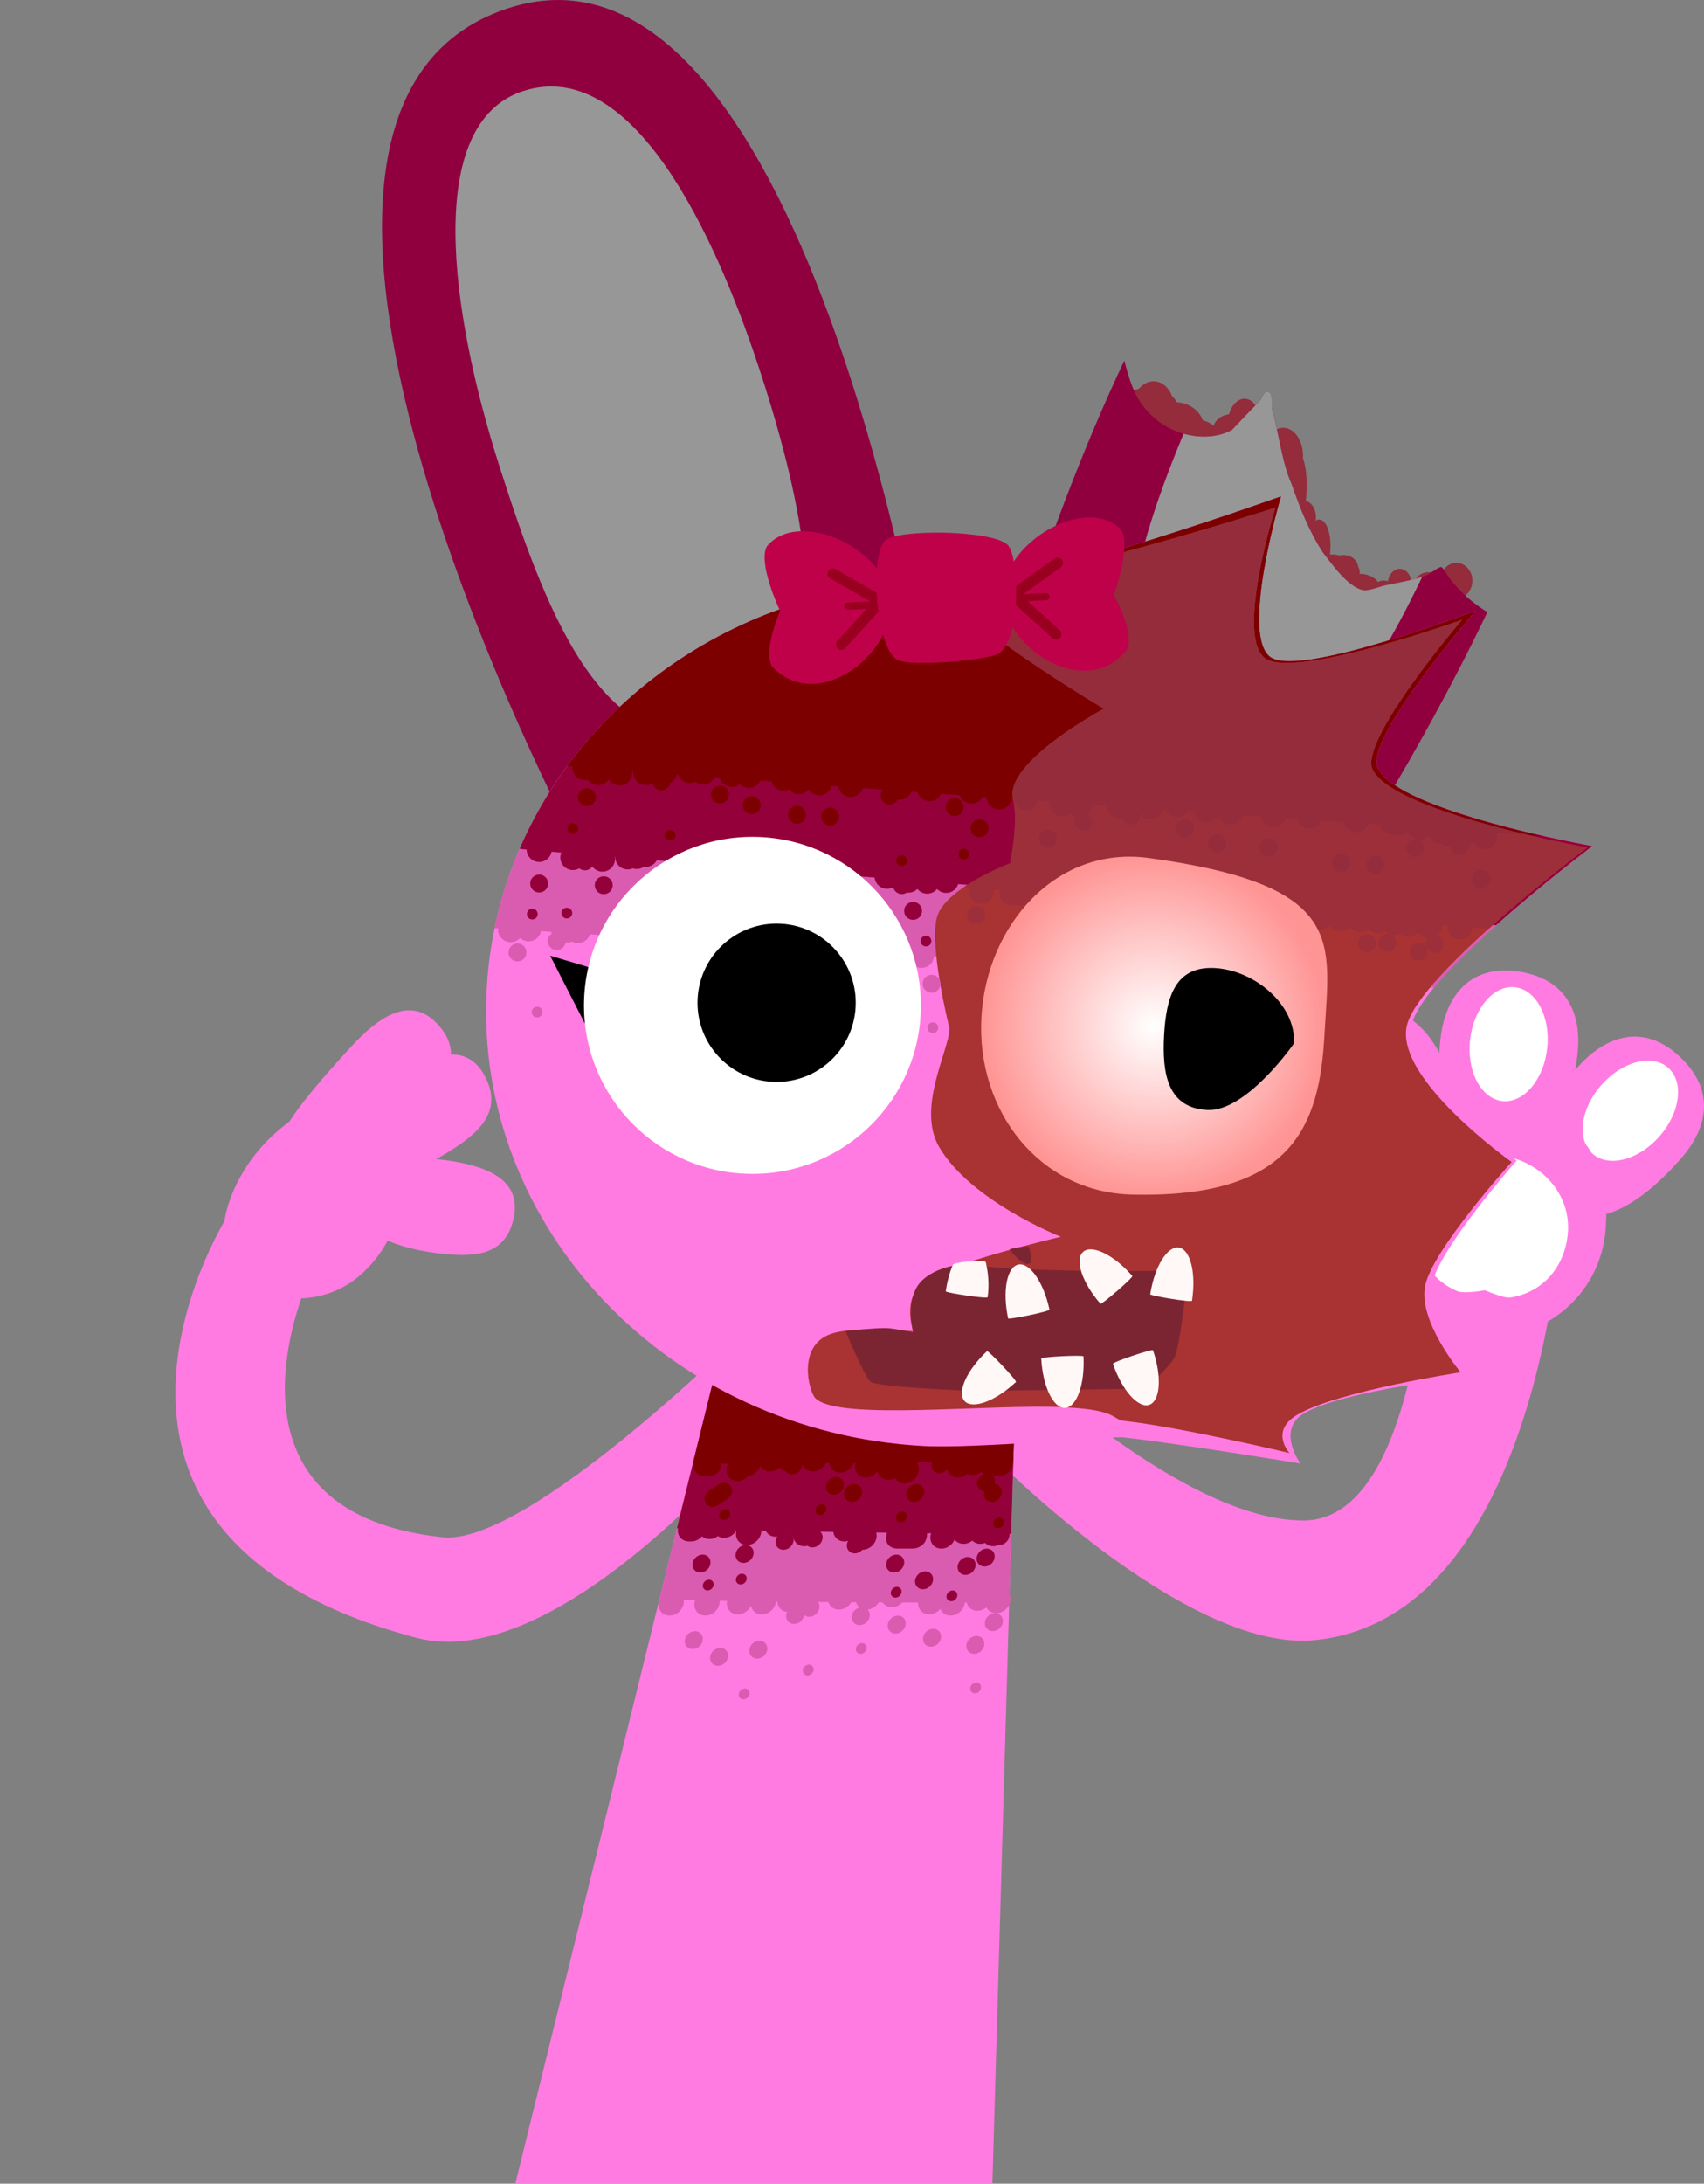 <svg version="1.1" xmlns="http://www.w3.org/2000/svg" xmlns:xlink="http://www.w3.org/1999/xlink" width="237.519" height="304.265" viewBox="0,0,237.519,304.265"><rect x="0" y="0" width="237.519" height="304.265" fill="#808080" stroke="none"/><defs><radialGradient cx="375.245" cy="157.872" r="23.961" gradientUnits="userSpaceOnUse" id="color-1"><stop offset="0" stop-color="#ffffff"/><stop offset="1" stop-color="#ff9494"/></radialGradient></defs><g transform="translate(-214.524,-14.807)"><g stroke-miterlimit="10"><g stroke="none" stroke-width="0" stroke-linecap="butt"><path d="M352.182,217v-16.667c0,0 25.972,26.333 44,26.333c18.083,0 18,-49 18,-49l18.333,3.333c0,0 -2.201,59 -34.667,62.333c-18.203,1.869 -45.667,-26.333 -45.667,-26.333z" fill="#ff7be1"/><g><g><path d="M434.408,161.71c-0.647,5.792 -2.735,16.002 -11.223,15.369c-8.266,-0.617 -8.524,-11.711 -7.876,-17.503c0.647,-5.792 3.932,-10.352 10.722,-9.421c6.788,0.931 9.025,5.763 8.378,11.555z" fill="#ff7be1"/><path d="M430.183,160.893c-0.489,4.38 -3.291,7.661 -6.258,7.33c-2.967,-0.332 -4.975,-4.151 -4.486,-8.53c0.489,-4.38 3.291,-7.661 6.258,-7.33c2.967,0.332 4.975,4.151 4.486,8.53z" fill="#ffffff"/></g><g><path d="M448.837,176.226c-3.845,4.38 -11.399,11.558 -17.998,6.182c-6.426,-5.235 -0.289,-14.481 3.556,-18.861c3.845,-4.38 9.148,-6.24 14.184,-1.591c5.034,4.648 4.104,9.89 0.259,14.27z" fill="#ff7be1"/><path d="M445.84,173.138c-2.907,3.312 -7.083,4.4 -9.326,2.43c-2.243,-1.97 -1.705,-6.251 1.202,-9.562c2.907,-3.312 7.083,-4.4 9.326,-2.43c2.243,1.97 1.705,6.251 -1.202,9.562z" fill="#ffffff"/></g><g><path d="M415.076,161.37c2.794,5.115 6.942,14.674 -0.373,19.027c-7.123,4.238 -13.701,-4.7 -16.494,-9.815c-2.794,-5.115 -2.72,-10.734 3.375,-13.868c6.093,-3.132 10.698,-0.459 13.492,4.656z" fill="#ff7be1"/><path d="M411.147,163.125c2.112,3.868 1.701,8.163 -0.919,9.594c-2.62,1.431 -6.456,-0.544 -8.568,-4.412c-2.112,-3.868 -1.701,-8.163 0.919,-9.594c2.62,-1.431 6.456,0.544 8.568,4.412z" fill="#ffffff"/></g><g><path d="M406.011,183.412c0.825,-8.918 5.457,-15.524 17.641,-14.653c12.019,0.859 15.478,8.723 14.653,17.641c-0.825,8.918 -8.723,15.478 -17.641,14.653c-8.918,-0.825 -15.478,-8.723 -14.653,-17.641z" fill="#ff7be1"/><path d="M433.062,186.69c-0.424,4.579 -3.409,8.19 -8.016,8.91c-0.899,0.141 -3.548,-1.019 -3.548,-1.019c0,0 -2.856,0.567 -3.93,0.094c-3.968,-1.745 -6.047,-5.634 -5.648,-9.941c0.506,-5.473 5.65,-9.472 11.488,-8.932c5.838,0.54 10.16,5.415 9.654,10.888z" fill="#ffffff"/></g><g><path d="M393.983,188.618c0.467,-5.049 4.938,-8.763 9.987,-8.296c5.049,0.467 8.763,4.938 8.296,9.987c-0.467,5.049 -4.938,8.763 -9.987,8.296c-5.049,-0.467 -8.763,-4.938 -8.296,-9.987z" fill="#ff7be1"/><path d="M397.068,188.493c0.311,-3.366 3.292,-5.842 6.658,-5.53c3.366,0.311 5.842,3.292 5.53,6.658c-0.311,3.366 -3.292,5.842 -6.658,5.53c-3.366,-0.311 -5.842,-3.292 -5.53,-6.658z" fill="#ffffff"/></g></g></g><path d="M246.182,184.333l11.667,8c0,0 -15.691,33 18.333,36.667c11.9,1.282 42.333,-29 42.333,-29v16.333c0,0 -26.646,31.81 -46,26.667c-54.314,-14.435 -26.333,-58.667 -26.333,-58.667z" fill="#ff7be1" stroke="none" stroke-width="0" stroke-linecap="butt"/><path d="M214.524,306.613v-267.725c0,0 32.726,0 56.153,0c39.175,0 157.029,0 157.029,0v267.725z" fill="none" stroke="none" stroke-width="0" stroke-linecap="butt"/><g stroke-width="0" stroke-linecap="butt"><path d="M378.223,72.089c-0.119,2.206 -1.556,3.922 -3.211,3.833c-1.654,-0.089 -2.899,-1.95 -2.78,-4.156c0.119,-2.206 1.556,-3.922 3.211,-3.833c1.654,0.089 2.899,1.95 2.78,4.156z" fill="#942c3b" stroke="none"/><path d="M384.526,75.934c-0.074,1.379 -1.588,2.418 -3.38,2.321c-1.792,-0.097 -3.185,-1.293 -3.111,-2.671c0.074,-1.379 1.588,-2.418 3.38,-2.321c1.792,0.097 3.185,1.293 3.111,2.671z" fill="#942c3b" stroke="none"/><path d="M390.145,73.858c-0.1,1.861 -1.188,3.316 -2.428,3.249c-1.241,-0.067 -2.165,-1.63 -2.065,-3.491c0.1,-1.861 1.188,-3.316 2.428,-3.249c1.241,0.067 2.165,1.63 2.065,3.491z" fill="#942c3b" stroke="none"/><path d="M396.637,83.471c-0.167,3.102 -1.029,5.578 -1.925,5.529c-0.896,-0.048 -1.487,-2.602 -1.32,-5.704c0.167,-3.102 1.029,-5.578 1.925,-5.529c0.896,0.048 1.487,2.602 1.32,5.704z" fill="#942c3b" stroke="none"/><path d="M403.831,93.999c-0.052,0.965 -0.988,1.699 -2.091,1.64c-1.103,-0.059 -1.955,-0.89 -1.903,-1.855c0.052,-0.965 0.988,-1.699 2.091,-1.64c1.103,0.059 1.955,0.89 1.903,1.855z" fill="#942c3b" stroke="none"/><path d="M411.226,96.15c-0.059,1.103 -0.834,1.958 -1.73,1.91c-0.896,-0.048 -1.574,-0.982 -1.515,-2.085c0.059,-1.103 0.834,-1.958 1.73,-1.91c0.896,0.048 1.574,0.982 1.515,2.085z" fill="#942c3b" stroke="none"/><path d="M419.754,95.858c-0.074,1.379 -1.14,2.442 -2.381,2.375c-1.241,-0.067 -2.187,-1.239 -2.112,-2.617c0.074,-1.379 1.14,-2.442 2.381,-2.375c1.241,0.067 2.187,1.239 2.112,2.617z" fill="#942c3b" stroke="none"/><path d="M399.965,91.412c-0.123,2.275 -1.004,4.077 -1.969,4.025c-0.965,-0.052 -1.648,-1.938 -1.525,-4.213c0.123,-2.275 1.004,-4.077 1.969,-4.025c0.965,0.052 1.648,1.938 1.525,4.213z" fill="#942c3b" stroke="none"/><path d="M382.346,74.564c-0.104,1.93 -1.977,3.399 -4.183,3.28c-2.206,-0.119 -3.91,-1.78 -3.806,-3.71c0.104,-1.93 1.977,-3.399 4.183,-3.28c2.206,0.119 3.91,1.78 3.806,3.71z" fill="#942c3b" stroke="none"/><path d="M388.837,74.914c-0.067,1.241 -1.295,2.183 -2.742,2.105c-1.448,-0.078 -2.567,-1.147 -2.5,-2.388c0.067,-1.241 1.295,-2.183 2.742,-2.105c1.448,0.078 2.567,1.147 2.5,2.388z" fill="#942c3b" stroke="none"/><path d="M378.743,71.741c-0.078,1.448 -1.985,2.522 -4.26,2.399c-2.275,-0.123 -4.056,-1.396 -3.978,-2.843c0.078,-1.448 1.985,-2.522 4.26,-2.399c2.275,0.123 4.056,1.396 3.978,2.843z" fill="#942c3b" stroke="none"/><path d="M397.947,87.047c-0.071,1.31 -0.91,2.329 -1.875,2.277c-0.965,-0.052 -1.69,-1.156 -1.62,-2.466c0.071,-1.31 0.91,-2.329 1.875,-2.277c0.965,0.052 1.69,1.156 1.62,2.466z" fill="#942c3b" stroke="none"/><path d="M404.047,94.636c-0.056,1.034 -1.107,1.818 -2.348,1.751c-1.241,-0.067 -2.202,-0.959 -2.146,-1.993c0.056,-1.034 1.107,-1.818 2.348,-1.751c1.241,0.067 2.202,0.959 2.146,1.993z" fill="#942c3b" stroke="none"/><path d="M408.696,96.639c-0.026,0.483 -0.606,0.844 -1.295,0.806c-0.689,-0.037 -1.227,-0.458 -1.201,-0.941c0.026,-0.483 0.606,-0.844 1.295,-0.806c0.689,0.037 1.227,0.458 1.201,0.941z" fill="#942c3b" stroke="none"/><path d="M415.726,96.267c-0.048,0.896 -0.982,1.574 -2.085,1.515c-1.103,-0.059 -1.958,-0.834 -1.91,-1.73c0.048,-0.896 0.982,-1.574 2.085,-1.515c1.103,0.059 1.958,0.834 1.91,1.73z" fill="#942c3b" stroke="none"/><path d="M406.929,96.92c-0.059,1.103 -1.337,1.931 -2.854,1.849c-1.517,-0.082 -2.698,-1.042 -2.638,-2.145c0.059,-1.103 1.337,-1.931 2.854,-1.849c1.517,0.082 2.698,1.042 2.638,2.145z" fill="#942c3b" stroke="none"/><path d="M402.819,94.195c-0.059,1.103 -1.225,1.937 -2.604,1.863c-1.379,-0.074 -2.448,-1.029 -2.389,-2.132c0.059,-1.103 1.225,-1.937 2.604,-1.863c1.379,0.074 2.448,1.029 2.389,2.132z" fill="#942c3b" stroke="none"/><path d="M396.144,78.688c-0.123,2.275 -1.507,4.05 -3.093,3.964c-1.586,-0.085 -2.771,-1.999 -2.649,-4.274c0.123,-2.275 1.507,-4.05 3.093,-3.964c1.586,0.085 2.771,1.999 2.649,4.274z" fill="#942c3b" stroke="none"/><g><path d="M353.334,113.705c0,0 6.627,-24.769 17.906,-48.655c0.948,3.594 1.77,6.227 4.871,8.544c2.802,2.093 7.042,2.78 10.118,1.136c1.277,-1.332 2.533,-2.682 3.836,-3.988c0.421,-0.422 0.596,-1.499 1.174,-1.35c0.9,0.232 0.394,1.817 0.651,2.71c0.952,3.311 1.284,7.02 2.664,10.153c1.165,3.326 2.442,6.598 4.38,9.549c1.234,1.586 3.432,4.765 5.554,5.222c0.775,0.167 2.256,-0.469 3.037,-0.639c1.951,-0.425 3.984,-0.725 5.857,-1.422c0.387,-0.144 1.72,-1.226 2.063,-1.144c0.209,0.05 0.911,1.276 1.079,1.495c1.596,2.075 3.304,3.54 5.324,4.783c-9.916,20.751 -21.123,37.383 -21.123,37.383z" fill="#90003f" stroke="#000000"/><path d="M379.242,119.124c-11.844,-6.202 -7.763,-24.693 0.263,-43.88c2.259,0.636 4.735,0.548 6.724,-0.515c1.277,-1.332 2.533,-2.682 3.836,-3.988c0.421,-0.422 0.596,-1.499 1.174,-1.35c0.9,0.232 0.394,1.817 0.651,2.71c0.952,3.311 1.284,7.02 2.664,10.153c1.165,3.326 2.442,6.598 4.38,9.549c1.234,1.586 3.432,4.765 5.554,5.222c0.775,0.167 2.256,-0.469 3.037,-0.639c1.74,-0.379 3.544,-0.659 5.242,-1.208c-8.328,17.382 -18.329,31.904 -33.526,23.947z" fill="#979797" stroke="none"/></g></g><g stroke-linecap="butt"><path d="M286.352,319.072l32.517,-131.842l37.804,-0.158l-3.821,132z" fill="#ff7be1" stroke="#000000" stroke-width="0"/><path d="M306.464,237.525c4.632,-18.781 12.405,-50.295 12.405,-50.295l37.804,-0.158c0,0 -0.926,31.986 -1.474,50.926c-0.008,0.288 -48.852,0.001 -48.734,-0.473z" fill="#da5cb1" stroke="#000000" stroke-width="0"/><path d="M308.88,227.732c3.998,-16.208 9.989,-40.502 9.989,-40.502l37.804,-0.158c0,0 -0.723,24.968 -1.2,41.449c-0.003,0.117 -46.667,-0.49 -46.593,-0.79z" fill="#940039" stroke="#000000" stroke-width="0"/><path d="M311.106,218.707c3.318,-13.452 7.763,-31.477 7.763,-31.477l37.804,-0.158c0,0 -0.516,17.839 -0.903,31.205c-0.006,0.217 -44.704,0.592 -44.664,0.43z" fill="#7c0000" stroke="#000000" stroke-width="0"/><path d="M314.999,219.167c-0.091,0.69 -0.724,1.25 -1.415,1.25c-0.08,0 -0.157,-0.008 -0.231,-0.022c-0.196,0.068 -0.403,0.105 -0.613,0.105c-0.967,0 -1.647,-0.783 -1.519,-1.75c0.127,-0.967 1.014,-1.75 1.981,-1.75c0.79,0 1.389,0.524 1.512,1.243c0.221,0.229 0.334,0.558 0.286,0.924z" fill="#7c0000" stroke="none" stroke-width="0.5"/><path d="M351.682,222.833c0.011,-0.086 0.031,-0.17 0.058,-0.251c-0.659,-0.03 -1.116,-0.578 -1.027,-1.249c0.071,-0.54 0.474,-0.999 0.976,-1.174c-0.138,-0.071 -0.262,-0.163 -0.368,-0.271c-0.346,0.277 -0.777,0.446 -1.225,0.446c-0.275,0 -0.526,-0.063 -0.743,-0.176c-0.358,0.315 -0.82,0.509 -1.301,0.509c-0.747,0 -1.323,-0.468 -1.487,-1.126c-0.269,0.328 -0.675,0.543 -1.103,0.543c-0.69,0 -1.176,-0.56 -1.085,-1.25c0.091,-0.69 0.724,-1.25 1.415,-1.25c0.456,0 0.823,0.244 0.993,0.609c0.355,-0.605 1.02,-1.025 1.729,-1.025c0.275,0 0.526,0.063 0.743,0.176c0.358,-0.315 0.82,-0.509 1.301,-0.509c0.448,0 0.835,0.169 1.108,0.446c0.346,-0.277 0.777,-0.446 1.225,-0.446c0.315,0 0.6,0.083 0.837,0.229c0.154,-0.041 0.313,-0.063 0.475,-0.063c0.967,0 1.647,0.783 1.519,1.75c-0.127,0.967 -1.014,1.75 -1.981,1.75c-0.315,0 -0.6,-0.083 -0.837,-0.229c-0.035,0.009 -0.07,0.018 -0.106,0.025c0.304,0.224 0.473,0.606 0.416,1.038c-0.011,0.086 -0.031,0.17 -0.058,0.251c0.659,0.03 1.116,0.578 1.027,1.249c-0.091,0.69 -0.724,1.25 -1.415,1.25c-0.69,0 -1.176,-0.56 -1.085,-1.25z" fill="#7c0000" stroke="none" stroke-width="0.5"/><path d="M333.699,218.917c0.127,-0.967 1.014,-1.75 1.981,-1.75c0.772,0 1.361,0.5 1.502,1.193c0.372,-0.515 0.979,-0.86 1.62,-0.86c0.594,0 1.08,0.296 1.336,0.748c0.283,-0.157 0.603,-0.248 0.931,-0.248c0.967,0 1.647,0.783 1.519,1.75c-0.127,0.967 -1.014,1.75 -1.981,1.75c-0.594,0 -1.08,-0.296 -1.336,-0.748c-0.283,0.157 -0.603,0.248 -0.931,0.248c-0.772,0 -1.361,-0.5 -1.502,-1.193c-0.034,0.047 -0.07,0.093 -0.109,0.138c-0.376,0.438 -0.929,0.722 -1.512,0.722c-0.967,0 -1.647,-0.783 -1.519,-1.75z" fill="#7c0000" stroke="none" stroke-width="0.5"/><path d="M330.12,218.25c0.127,-0.967 1.014,-1.75 1.981,-1.75c0.967,0 1.647,0.783 1.519,1.75c-0.127,0.967 -1.014,1.75 -1.981,1.75c-0.967,0 -1.647,-0.783 -1.519,-1.75z" fill="#7c0000" stroke="none" stroke-width="0.5"/><path d="M326.354,219c-0.091,0.69 -0.724,1.25 -1.415,1.25c-0.381,0 -0.7,-0.171 -0.894,-0.44c-0.367,-0.061 -0.678,-0.242 -0.899,-0.502c-0.36,0.324 -0.83,0.525 -1.319,0.525c-0.601,0 -1.091,-0.303 -1.345,-0.764c-0.233,0.736 -0.905,1.311 -1.666,1.414c-0.033,0.029 -0.067,0.057 -0.101,0.084c-0.369,0.367 -0.871,0.599 -1.397,0.599c-0.967,0 -1.647,-0.783 -1.519,-1.75c0.069,-0.526 0.363,-0.997 0.772,-1.318c0.312,-0.31 0.718,-0.523 1.153,-0.582c0.359,-0.319 0.824,-0.517 1.309,-0.517c0.601,0 1.091,0.303 1.345,0.764c0.257,-0.814 1.052,-1.43 1.909,-1.43c0.49,0 0.906,0.201 1.181,0.525c0.36,-0.324 0.83,-0.525 1.319,-0.525c0.967,0 1.647,0.783 1.519,1.75c-0.012,0.088 -0.03,0.175 -0.054,0.26c0.016,0.033 0.031,0.067 0.043,0.103c-0.009,-0.117 -0.006,-0.239 0.01,-0.363c0.127,-0.967 1.014,-1.75 1.981,-1.75c0.967,0 1.647,0.783 1.519,1.75c-0.127,0.967 -1.014,1.75 -1.981,1.75c-0.714,0 -1.272,-0.428 -1.463,-1.041c0.002,0.068 -0.001,0.137 -0.01,0.208z" fill="#7c0000" stroke="none" stroke-width="0.5"/><path d="M310.71,229.583c-0.026,0 -0.051,-0.001 -0.076,-0.002c-0.03,0.002 -0.06,0.002 -0.091,0.002c-0.967,0 -1.647,-0.783 -1.519,-1.75c0.127,-0.967 1.014,-1.75 1.981,-1.75c0.056,0 0.111,0.003 0.166,0.008c0.056,-0.005 0.111,-0.008 0.168,-0.008c0.412,0 0.772,0.142 1.039,0.38c0.376,-0.433 0.926,-0.714 1.504,-0.714c0.321,0 0.611,0.087 0.85,0.238c0.337,-0.252 0.747,-0.404 1.172,-0.404c0.967,0 1.647,0.783 1.519,1.75c-0.014,0.109 -0.038,0.215 -0.071,0.318c0.349,-0.628 1.028,-1.068 1.753,-1.068c0.967,0 1.647,0.783 1.519,1.75c-0.127,0.967 -1.014,1.75 -1.981,1.75c-0.967,0 -1.647,-0.783 -1.519,-1.75c0.014,-0.109 0.038,-0.215 0.071,-0.318c-0.349,0.628 -1.028,1.068 -1.753,1.068c-0.321,0 -0.611,-0.087 -0.85,-0.238c-0.337,0.252 -0.747,0.404 -1.172,0.404c-0.412,0 -0.772,-0.142 -1.039,-0.381c-0.376,0.433 -0.926,0.714 -1.504,0.714c-0.03,0 -0.06,-0.001 -0.09,-0.002c-0.025,0.002 -0.051,0.002 -0.077,0.002z" fill="#940039" stroke="none" stroke-width="0.5"/><path d="M329.181,229.167c-0.091,0.69 -0.724,1.25 -1.415,1.25c-0.266,0 -0.502,-0.083 -0.686,-0.225c-0.149,0.038 -0.303,0.059 -0.458,0.059c-0.534,0 -0.981,-0.239 -1.252,-0.616c-0.154,-0.214 -0.252,-0.473 -0.276,-0.757c-0.015,-0.003 -0.03,-0.007 -0.045,-0.011c0.085,0.186 0.12,0.403 0.089,0.635c-0.091,0.69 -0.724,1.25 -1.415,1.25c-0.69,0 -1.176,-0.56 -1.085,-1.25c0.029,-0.217 0.111,-0.421 0.232,-0.599c-0.079,0.01 -0.158,0.016 -0.238,0.016c-0.967,0 -1.647,-0.783 -1.519,-1.75c0.127,-0.967 1.014,-1.75 1.981,-1.75c0.583,0 1.061,0.285 1.321,0.722c0.376,-0.438 0.929,-0.722 1.512,-0.722c0.837,0 1.46,0.588 1.528,1.374c0.614,0.139 1.056,0.619 1.147,1.239c0.405,0.197 0.647,0.632 0.581,1.137zM324.143,228.194c-0.016,0.019 -0.033,0.038 -0.05,0.056c0.03,0.001 0.06,0.003 0.089,0.006c-0.014,-0.02 -0.027,-0.041 -0.039,-0.062z" fill="#940039" stroke="none" stroke-width="0.5"/><path d="M332.571,230c0.023,-0.176 0.081,-0.343 0.167,-0.495c-0.17,0.051 -0.348,0.078 -0.529,0.078c-0.967,0 -1.647,-0.783 -1.519,-1.75c0.127,-0.967 1.014,-1.75 1.981,-1.75c0.862,0 1.496,0.623 1.533,1.443c0.295,-0.175 0.632,-0.276 0.98,-0.276c0.967,0 1.647,0.783 1.519,1.75c-0.127,0.966 -1.014,1.75 -1.981,1.75c-0.268,0.304 -0.657,0.5 -1.066,0.5c-0.69,0 -1.176,-0.56 -1.085,-1.25z" fill="#940039" stroke="none" stroke-width="0.5"/><path d="M342.272,226.583c0.967,0 1.647,0.783 1.519,1.75c-0.01,0.078 -0.025,0.155 -0.045,0.23c-0.001,0.085 -0.008,0.175 -0.021,0.27c-0.231,1.75 -1.981,1.75 -1.981,1.75h-2.167c0,0 -1.75,0 -1.519,-1.75c0.231,-1.75 1.981,-1.75 1.981,-1.75h0.942c0.356,-0.309 0.814,-0.5 1.291,-0.5z" fill="#940039" stroke="none" stroke-width="0.5"/><path d="M355.225,228.833c-0.091,0.69 -0.724,1.25 -1.415,1.25c-0.027,0 -0.054,-0.001 -0.081,-0.003c-0.242,0.109 -0.505,0.169 -0.774,0.169c-0.455,0 -0.847,-0.174 -1.121,-0.459c-0.212,0.081 -0.438,0.126 -0.669,0.126c-0.448,0 -0.835,-0.169 -1.108,-0.446c-0.346,0.277 -0.777,0.446 -1.225,0.446c-0.526,0 -0.967,-0.232 -1.239,-0.599c-0.306,0.731 -1.05,1.265 -1.849,1.265c-0.967,0 -1.647,-0.783 -1.519,-1.75c0.127,-0.967 1.014,-1.75 1.981,-1.75c0.526,0 0.967,0.232 1.239,0.599c0.306,-0.731 1.05,-1.265 1.849,-1.265c0.448,0 0.835,0.169 1.108,0.446c0.346,-0.277 0.777,-0.446 1.225,-0.446c0.455,0 0.847,0.174 1.121,0.459c0.212,-0.081 0.438,-0.126 0.669,-0.126c0.746,0 1.321,0.467 1.487,1.124c0.244,0.229 0.373,0.574 0.322,0.959z" fill="#940039" stroke="none" stroke-width="0.5"/><path d="M306.328,238.167c0.127,-0.967 1.014,-1.75 1.981,-1.75c0.967,0 1.647,0.783 1.519,1.75c-0.127,0.967 -1.014,1.75 -1.981,1.75c-0.967,0 -1.647,-0.783 -1.519,-1.75z" fill="#da5cb1" stroke="none" stroke-width="0.5"/><path d="M311.328,238.167c0.127,-0.967 1.014,-1.75 1.981,-1.75c0.967,0 1.647,0.783 1.519,1.75c-0.127,0.967 -1.014,1.75 -1.981,1.75c-0.967,0 -1.647,-0.783 -1.519,-1.75z" fill="#da5cb1" stroke="none" stroke-width="0.5"/><path d="M321.164,236.25c0.967,0 1.647,0.783 1.519,1.75c-0.127,0.967 -1.014,1.75 -1.981,1.75c-0.78,0 -1.373,-0.51 -1.507,-1.215c-0.319,0.705 -1.047,1.215 -1.827,1.215c-0.967,0 -1.647,-0.783 -1.519,-1.75c0.127,-0.967 1.014,-1.75 1.981,-1.75c0.78,0 1.373,0.51 1.507,1.215c0.319,-0.705 1.047,-1.215 1.827,-1.215z" fill="#da5cb1" stroke="none" stroke-width="0.5"/><path d="M328.741,238.833c-0.091,0.69 -0.724,1.25 -1.415,1.25c-0.281,0 -0.529,-0.093 -0.717,-0.25c-0.091,0.69 -0.724,1.25 -1.415,1.25c-0.69,0 -1.176,-0.56 -1.085,-1.25c0.02,-0.149 0.065,-0.293 0.13,-0.425c-0.872,-0.088 -1.464,-0.834 -1.345,-1.741c0.127,-0.967 1.014,-1.75 1.981,-1.75c0.202,0 0.391,0.034 0.563,0.097c0.29,-0.167 0.62,-0.264 0.959,-0.264c0.967,0 1.647,0.783 1.519,1.75c-0.005,0.036 -0.011,0.072 -0.017,0.108c0.557,0.115 0.922,0.62 0.842,1.226z" fill="#da5cb1" stroke="none" stroke-width="0.5"/><path d="M329.938,237.333c0.127,-0.967 1.014,-1.75 1.981,-1.75c0.967,0 1.647,0.783 1.519,1.75c-0.127,0.967 -1.014,1.75 -1.981,1.75c-0.967,0 -1.647,-0.783 -1.519,-1.75z" fill="#da5cb1" stroke="none" stroke-width="0.5"/><path d="M333.254,240c0.077,-0.585 0.543,-1.075 1.103,-1.212c-0.427,-0.314 -0.665,-0.848 -0.585,-1.455c0.127,-0.967 1.014,-1.75 1.981,-1.75c0.967,0 1.647,0.783 1.519,1.75c-0.12,0.908 -0.909,1.654 -1.806,1.741c0.221,0.229 0.336,0.558 0.288,0.925c-0.091,0.69 -0.724,1.25 -1.415,1.25c-0.69,0 -1.176,-0.56 -1.085,-1.25z" fill="#da5cb1" stroke="none" stroke-width="0.5"/><path d="M337.316,237c0.127,-0.967 1.014,-1.75 1.981,-1.75c0.967,0 1.647,0.783 1.519,1.75c-0.127,0.967 -1.014,1.75 -1.981,1.75c-0.967,0 -1.647,-0.783 -1.519,-1.75z" fill="#da5cb1" stroke="none" stroke-width="0.5"/><path d="M347.476,236.417c0.967,0 1.647,0.783 1.519,1.75c-0.127,0.967 -1.014,1.75 -1.981,1.75c-0.673,0 -1.207,-0.38 -1.426,-0.937c-0.376,0.465 -0.948,0.77 -1.552,0.77c-0.967,0 -1.647,-0.783 -1.519,-1.75c0.127,-0.967 1.014,-1.75 1.981,-1.75c0.673,0 1.207,0.38 1.426,0.937c0.376,-0.465 0.948,-0.77 1.552,-0.77z" fill="#da5cb1" stroke="none" stroke-width="0.5"/><path d="M353.853,236.083c0.967,0 1.647,0.783 1.519,1.75c-0.127,0.967 -1.014,1.75 -1.981,1.75c-0.618,0 -1.119,-0.32 -1.367,-0.804c-0.351,0.292 -0.795,0.471 -1.256,0.471c-0.967,0 -1.647,-0.783 -1.519,-1.75c0.127,-0.967 1.014,-1.75 1.981,-1.75c0.618,0 1.119,0.32 1.367,0.804c0.351,-0.292 0.795,-0.471 1.256,-0.471z" fill="#da5cb1" stroke="none" stroke-width="0.5"/><path d="M316.401,221.94c0.593,1.017 -0.52,1.744 -0.52,1.744l-1.276,0.833c0,0 -1.113,0.727 -1.705,-0.291c-0.593,-1.017 0.52,-1.744 0.52,-1.744l1.276,-0.833c0,0 1.113,-0.727 1.705,0.291z" fill="#7c0000" stroke="none" stroke-width="0.5"/><path d="M329.648,221.833c0.091,-0.69 0.724,-1.25 1.415,-1.25c0.69,0 1.176,0.56 1.085,1.25c-0.091,0.69 -0.724,1.25 -1.415,1.25c-0.69,0 -1.176,-0.56 -1.085,-1.25z" fill="#7c0000" stroke="none" stroke-width="0.5"/><path d="M332.182,222.833c0.091,-0.69 0.724,-1.25 1.415,-1.25c0.69,0 1.176,0.56 1.085,1.25c-0.091,0.69 -0.724,1.25 -1.415,1.25c-0.69,0 -1.176,-0.56 -1.085,-1.25z" fill="#7c0000" stroke="none" stroke-width="0.5"/><path d="M340.849,222.833c0.091,-0.69 0.724,-1.25 1.415,-1.25c0.69,0 1.176,0.56 1.085,1.25c-0.091,0.69 -0.724,1.25 -1.415,1.25c-0.69,0 -1.176,-0.56 -1.085,-1.25z" fill="#7c0000" stroke="none" stroke-width="0.5"/><path d="M311.053,232.667c0.091,-0.69 0.724,-1.25 1.415,-1.25c0.69,0 1.176,0.56 1.085,1.25c-0.091,0.69 -0.724,1.25 -1.415,1.25c-0.69,0 -1.176,-0.56 -1.085,-1.25z" fill="#940039" stroke="none" stroke-width="0.5"/><path d="M317.062,231.333c0.091,-0.69 0.724,-1.25 1.415,-1.25c0.69,0 1.176,0.56 1.085,1.25c-0.091,0.69 -0.724,1.25 -1.415,1.25c-0.69,0 -1.176,-0.56 -1.085,-1.25z" fill="#940039" stroke="none" stroke-width="0.5"/><path d="M348.009,233c0.091,-0.69 0.724,-1.25 1.415,-1.25c0.69,0 1.176,0.56 1.085,1.25c-0.091,0.69 -0.724,1.25 -1.415,1.25c-0.69,0 -1.176,-0.56 -1.085,-1.25z" fill="#940039" stroke="none" stroke-width="0.5"/><path d="M350.663,231.833c0.091,-0.69 0.724,-1.25 1.415,-1.25c0.69,0 1.176,0.56 1.085,1.25c-0.091,0.69 -0.724,1.25 -1.415,1.25c-0.69,0 -1.176,-0.56 -1.085,-1.25z" fill="#940039" stroke="none" stroke-width="0.5"/><path d="M338.053,232.667c0.091,-0.69 0.724,-1.25 1.415,-1.25c0.69,0 1.176,0.56 1.085,1.25c-0.091,0.69 -0.724,1.25 -1.415,1.25c-0.69,0 -1.176,-0.56 -1.085,-1.25z" fill="#940039" stroke="none" stroke-width="0.5"/><path d="M342.079,235c0.091,-0.69 0.724,-1.25 1.415,-1.25c0.69,0 1.176,0.56 1.085,1.25c-0.091,0.69 -0.724,1.25 -1.415,1.25c-0.69,0 -1.176,-0.56 -1.085,-1.25z" fill="#940039" stroke="none" stroke-width="0.5"/><path d="M309.981,243.333c0.091,-0.69 0.724,-1.25 1.415,-1.25c0.69,0 1.176,0.56 1.085,1.25c-0.091,0.69 -0.724,1.25 -1.415,1.25c-0.69,0 -1.176,-0.56 -1.085,-1.25z" fill="#da5cb1" stroke="none" stroke-width="0.5"/><path d="M313.507,245.667c0.091,-0.69 0.724,-1.25 1.415,-1.25c0.69,0 1.176,0.56 1.085,1.25c-0.091,0.69 -0.724,1.25 -1.415,1.25c-0.69,0 -1.176,-0.56 -1.085,-1.25z" fill="#da5cb1" stroke="none" stroke-width="0.5"/><path d="M318.972,244.667c0.091,-0.69 0.724,-1.25 1.415,-1.25c0.69,0 1.176,0.56 1.085,1.25c-0.091,0.69 -0.724,1.25 -1.415,1.25c-0.69,0 -1.176,-0.56 -1.085,-1.25z" fill="#da5cb1" stroke="none" stroke-width="0.5"/><path d="M338.266,241.167c0.091,-0.69 0.724,-1.25 1.415,-1.25c0.69,0 1.176,0.56 1.085,1.25c-0.091,0.69 -0.724,1.25 -1.415,1.25c-0.69,0 -1.176,-0.56 -1.085,-1.25z" fill="#da5cb1" stroke="none" stroke-width="0.5"/><path d="M343.192,243c0.091,-0.69 0.724,-1.25 1.415,-1.25c0.69,0 1.176,0.56 1.085,1.25c-0.091,0.69 -0.724,1.25 -1.415,1.25c-0.69,0 -1.176,-0.56 -1.085,-1.25z" fill="#da5cb1" stroke="none" stroke-width="0.5"/><path d="M349.226,244c0.091,-0.69 0.724,-1.25 1.415,-1.25c0.69,0 1.176,0.56 1.085,1.25c-0.091,0.69 -0.724,1.25 -1.415,1.25c-0.69,0 -1.176,-0.56 -1.085,-1.25z" fill="#da5cb1" stroke="none" stroke-width="0.5"/><path d="M351.81,240.833c0.091,-0.69 0.724,-1.25 1.415,-1.25c0.69,0 1.176,0.56 1.085,1.25c-0.091,0.69 -0.724,1.25 -1.415,1.25c-0.69,0 -1.176,-0.56 -1.085,-1.25z" fill="#da5cb1" stroke="none" stroke-width="0.5"/><path d="M314.787,225.833c0.055,-0.414 0.435,-0.75 0.849,-0.75c0.414,0 0.706,0.336 0.651,0.75c-0.055,0.414 -0.435,0.75 -0.849,0.75c-0.414,0 -0.706,-0.336 -0.651,-0.75z" fill="#7c0000" stroke="none" stroke-width="0.5"/><path d="M328.208,225.167c0.055,-0.414 0.435,-0.75 0.849,-0.75c0.414,0 0.706,0.336 0.651,0.75c-0.055,0.414 -0.435,0.75 -0.849,0.75c-0.414,0 -0.706,-0.336 -0.651,-0.75z" fill="#7c0000" stroke="none" stroke-width="0.5"/><path d="M339.41,226.167c0.055,-0.414 0.435,-0.75 0.849,-0.75c0.414,0 0.706,0.336 0.651,0.75c-0.055,0.414 -0.435,0.75 -0.849,0.75c-0.414,0 -0.706,-0.336 -0.651,-0.75z" fill="#7c0000" stroke="none" stroke-width="0.5"/><path d="M352.967,227c0.055,-0.414 0.435,-0.75 0.849,-0.75c0.414,0 0.706,0.336 0.651,0.75c-0.055,0.414 -0.435,0.75 -0.849,0.75c-0.414,0 -0.706,-0.336 -0.651,-0.75z" fill="#7c0000" stroke="none" stroke-width="0.5"/><path d="M312.491,235.667c0.055,-0.414 0.435,-0.75 0.849,-0.75c0.414,0 0.706,0.336 0.651,0.75c-0.055,0.414 -0.435,0.75 -0.849,0.75c-0.414,0 -0.706,-0.336 -0.651,-0.75z" fill="#940039" stroke="none" stroke-width="0.5"/><path d="M317.101,234.833c0.055,-0.414 0.435,-0.75 0.849,-0.75c0.414,0 0.706,0.336 0.651,0.75c-0.055,0.414 -0.435,0.75 -0.849,0.75c-0.414,0 -0.706,-0.336 -0.651,-0.75z" fill="#940039" stroke="none" stroke-width="0.5"/><path d="M338.693,236.667c0.055,-0.414 0.435,-0.75 0.849,-0.75c0.414,0 0.706,0.336 0.651,0.75c-0.055,0.414 -0.435,0.75 -0.849,0.75c-0.414,0 -0.706,-0.336 -0.651,-0.75z" fill="#940039" stroke="none" stroke-width="0.5"/><path d="M346.46,237.167c0.055,-0.414 0.435,-0.75 0.849,-0.75c0.414,0 0.706,0.336 0.651,0.75c-0.055,0.414 -0.435,0.75 -0.849,0.75c-0.414,0 -0.706,-0.336 -0.651,-0.75z" fill="#940039" stroke="none" stroke-width="0.5"/><path d="M317.493,250.833c0.055,-0.414 0.435,-0.75 0.849,-0.75c0.414,0 0.706,0.336 0.651,0.75c-0.055,0.414 -0.435,0.75 -0.849,0.75c-0.414,0 -0.706,-0.336 -0.651,-0.75z" fill="#da5cb1" stroke="none" stroke-width="0.5"/><path d="M326.432,247.5c0.055,-0.414 0.435,-0.75 0.849,-0.75c0.414,0 0.706,0.336 0.651,0.75c-0.055,0.414 -0.435,0.75 -0.849,0.75c-0.414,0 -0.706,-0.336 -0.651,-0.75z" fill="#da5cb1" stroke="none" stroke-width="0.5"/><path d="M333.827,244.5c0.055,-0.414 0.435,-0.75 0.849,-0.75c0.414,0 0.706,0.336 0.651,0.75c-0.055,0.414 -0.435,0.75 -0.849,0.75c-0.414,0 -0.706,-0.336 -0.651,-0.75z" fill="#da5cb1" stroke="none" stroke-width="0.5"/><path d="M349.769,250c0.055,-0.414 0.435,-0.75 0.849,-0.75c0.414,0 0.706,0.336 0.651,0.75c-0.055,0.414 -0.435,0.75 -0.849,0.75c-0.414,0 -0.706,-0.336 -0.651,-0.75z" fill="#da5cb1" stroke="none" stroke-width="0.5"/></g><g stroke-width="0"><path d="M294.441,131.753c0,0 -52.52,-99.607 -10.157,-115.424c42.363,-15.816 59.829,96.879 59.829,96.879" fill="#90003f" stroke="#000000" stroke-linecap="round"/><path d="M320.919,67.921c6.86,21.446 10.173,42.651 -3.147,47.89c-18.464,7.262 -26.787,-14.63 -33.647,-36.077c-6.86,-21.446 -10.575,-47.81 3.383,-52.26c14.935,-4.761 26.552,19 33.411,40.447z" fill="#979797" stroke="none" stroke-linecap="butt"/></g><path d="" fill="none" stroke="#000000" stroke-width="0" stroke-linecap="round"/><g><path d="M282.365,152.619c1.792,-33.254 31.963,-58.663 67.389,-56.754c8.809,0.475 43.318,-11.885 43.318,-11.885c0,0 -5.867,19.816 -1.311,22.489c4.49,2.634 28.451,-6.566 28.451,-6.566c0,0 -15.649,17.932 -13.654,21.954c3.003,6.054 29.921,10.839 29.921,10.839c0,0 -23.417,17.612 -25.148,24.807c-1.783,7.408 14.601,19.019 14.601,19.019c0,0 -10.774,12.167 -11.824,17.234c-1.025,4.944 5.598,12.81 5.598,12.81c0,0 -17.978,1.922 -23.472,5.211c-3.832,2.294 -0.436,6.957 -0.436,6.957c0,0 -16.61,-2.743 -24.713,-3.652c-1.689,-0.19 -20.61,1.594 -27.82,1.205c-35.426,-1.909 -62.691,-30.415 -60.899,-63.668z" fill="#ff7be1" stroke="#000000" stroke-width="0" stroke-linecap="butt"/><path d="M283.462,144.131c5.984,-28.98 33.948,-50.01 66.292,-48.266c8.809,0.475 43.318,-11.885 43.318,-11.885c0,0 -5.867,19.816 -1.311,22.489c4.49,2.634 28.451,-6.566 28.451,-6.566c0,0 -15.649,17.932 -13.654,21.954c3.003,6.054 29.921,10.839 29.921,10.839c0,0 -15.311,11.515 -22.087,19.727c-0.119,0.144 -130.937,-8.261 -130.93,-8.291z" fill="#da5cb1" stroke="#000000" stroke-width="0" stroke-linecap="butt"/><path d="M286.956,133.069c9.975,-23.089 34.739,-38.717 62.799,-37.204c8.809,0.475 43.318,-11.885 43.318,-11.885c0,0 -5.867,19.816 -1.311,22.489c4.49,2.634 28.451,-6.566 28.451,-6.566c0,0 -15.649,17.932 -13.654,21.954c3.003,6.054 29.921,10.839 29.921,10.839c0,0 -6.857,5.157 -13.424,11.03c-0.135,0.121 -136.203,-10.416 -136.099,-10.657z" fill="#940039" stroke="#000000" stroke-width="0" stroke-linecap="butt"/><path d="M293.594,121.543c12.224,-16.567 33.077,-26.922 56.16,-25.678c8.809,0.475 43.318,-11.885 43.318,-11.885c0,0 -5.867,19.816 -1.311,22.489c4.49,2.634 28.451,-6.566 28.451,-6.566c0,0 -15.649,17.932 -13.654,21.954c2.019,4.07 14.598,7.553 22.789,9.408c2.304,0.522 -135.812,-9.643 -135.754,-9.722z" fill="#7c0000" stroke="#000000" stroke-width="0" stroke-linecap="butt"/><path d="M349.754,95.865c8.809,0.475 42.541,-10.312 42.541,-10.312c0,0 -5.792,18.436 -1.236,21.109c4.49,2.634 27.239,-5.478 27.239,-5.478c0,0 -14.437,16.844 -12.442,20.866c3.003,6.054 29.921,10.839 29.921,10.839c0,0 -23.417,17.612 -25.148,24.807c-1.783,7.408 14.601,19.019 14.601,19.019c0,0 -11.004,12.154 -12.054,17.222c-1.025,4.944 4.945,12.082 4.945,12.082c0,0 -17.325,2.65 -22.819,5.939c-3.832,2.294 -1.039,5.31 -1.039,5.31c0,0 -14.951,-3.576 -23.053,-4.485c-1.689,-0.19 -0.837,-1.493 -8.046,-1.881c-10.443,-0.563 -31.995,1.973 -35.015,-1.311c-0.9,-0.978 -2.493,-7.195 2.084,-8.882c3.474,-1.28 11.615,-0.402 11.615,-0.402c0,0 -1.674,-4.371 1.344,-6.83c3.242,-2.642 19.211,-6.342 19.211,-6.342c0,0 -12.523,-4.913 -16.97,-12.509c-3.139,-5.363 1.282,-13.26 1.454,-16.452c0,0 -3.044,-12.085 -1.662,-15.869c1.426,-3.905 10.092,-7.208 10.092,-7.208c0,0 1.221,-5.653 0.417,-8.994c-1.224,-5.085 12.66,-12.546 12.66,-12.546c0,0 -30.858,-18.349 -18.638,-17.69z" fill="#a93232" stroke="#000000" stroke-width="0" stroke-linecap="butt"/><path d="M349.754,95.865c8.809,0.475 42.541,-10.312 42.541,-10.312c0,0 -5.792,18.436 -1.236,21.109c4.49,2.634 27.239,-5.478 27.239,-5.478c0,0 -14.437,16.844 -12.442,20.866c3.003,6.054 29.921,10.839 29.921,10.839c0,0 -7.071,5.319 -13.73,11.304c-0.057,0.051 -73.278,-5.701 -73.149,-5.788c2.917,-1.975 6.418,-3.309 6.418,-3.309c0,0 1.221,-5.653 0.417,-8.994c-1.224,-5.085 12.66,-12.546 12.66,-12.546c0,0 -30.858,-18.349 -18.638,-17.69z" fill="#9d2f3a" stroke="#000000" stroke-width="0" stroke-linecap="butt"/><path d="M349.754,95.865c8.809,0.475 42.541,-10.312 42.541,-10.312c0,0 -5.792,18.436 -1.236,21.109c4.49,2.634 27.239,-5.478 27.239,-5.478c0,0 -14.437,16.844 -12.442,20.866c1.903,3.837 13.414,7.164 21.589,9.087c0.049,0.011 -71.696,-4.968 -71.713,-5.035c-1.224,-5.085 12.66,-12.546 12.66,-12.546c0,0 -30.858,-18.349 -18.638,-17.69z" fill="#942c3b" stroke="#000000" stroke-width="0" stroke-linecap="butt"/><path d="M350.17,208.618c0,0 -13.477,-0.509 -14.354,-1.317c-0.801,-0.738 -3.43,-7.006 -3.43,-7.006c0,0 3.948,-0.474 5.622,-0.435c1.433,0.034 3.814,0.657 3.814,0.657c0,0 -1.03,-3.883 0.565,-6.48c1.349,-2.197 5.171,-3.197 6.957,-2.993c11.236,1.285 30.796,0.765 30.796,0.765c0,0 -1.083,10.754 -1.954,12.249c-0.82,1.407 -4.009,4.239 -4.009,4.239z" fill="#7c2532" stroke="none" stroke-width="0" stroke-linecap="butt"/><path d="M356.457,191.01c1.591,-0.34 3.54,2.465 4.351,6.264c0.057,0.265 -5.718,1.443 -5.763,1.231c-0.812,-3.8 -0.179,-7.156 1.412,-7.495z" fill="#fff8f7" stroke="none" stroke-width="0" stroke-linecap="butt"/><path d="M351.929,190.672c0.313,1.314 0.52,3.037 0.262,4.877c-0.038,0.268 -5.866,-0.604 -5.836,-0.819c0.192,-1.371 0.538,-2.626 0.975,-3.664c0.194,-0.46 4.512,-0.759 4.599,-0.394z" fill="#fff8f7" stroke="none" stroke-width="0" stroke-linecap="butt"/><path d="M365.509,189.231c1.226,-1.07 4.291,0.434 6.847,3.361c0.178,0.204 -4.296,4.039 -4.439,3.876c-2.556,-2.927 -3.633,-6.167 -2.408,-7.237z" fill="#fff8f7" stroke="none" stroke-width="0" stroke-linecap="butt"/><path d="M378.844,188.641c1.608,0.25 2.428,3.565 1.832,7.404c-0.042,0.268 -5.857,-0.69 -5.823,-0.905c0.596,-3.839 2.383,-6.749 3.991,-6.5z" fill="#fff8f7" stroke="none" stroke-width="0" stroke-linecap="butt"/><path d="M374.725,210.547c-1.54,0.527 -3.808,-2.025 -5.067,-5.701c-0.088,-0.256 5.505,-2.114 5.575,-1.909c1.259,3.676 1.031,7.083 -0.509,7.61z" fill="#fff8f7" stroke="none" stroke-width="0" stroke-linecap="butt"/><path d="M352.103,203.072c0.158,-0.148 4.227,4.115 4.029,4.301c-2.835,2.656 -6.036,3.847 -7.149,2.66c-1.113,-1.188 0.284,-4.304 3.119,-6.96z" fill="#fff8f7" stroke="none" stroke-width="0" stroke-linecap="butt"/><path d="M362.981,210.982c-1.625,0.087 -3.111,-2.987 -3.319,-6.867c-0.015,-0.271 5.873,-0.532 5.885,-0.315c0.208,3.88 -0.941,7.096 -2.566,7.183z" fill="#fff8f7" stroke="none" stroke-width="0" stroke-linecap="butt"/><path d="M357.943,188.554c0.373,1.242 0.419,2.117 0.049,2.322c-0.463,0.255 -1.556,-0.458 -2.735,-1.958c-0.097,-0.123 2.619,-0.587 2.686,-0.364z" fill="#7c2532" stroke="none" stroke-width="0" stroke-linecap="butt"/><g><path d="M338.661,98.752c0.353,7.37 -10.297,15.502 -16.512,8.921c-1.34,-2.189 1.119,-7.722 1.119,-7.722c0,0 -3.154,-6.625 -1.854,-9.018c4.494,-5.414 16.894,0.45 17.247,7.819z" fill="#bf014a" stroke="#000000" stroke-width="0" stroke-linecap="butt"/><path d="M330.629,94.756l6.641,3.833l-5.476,6.028" fill="none" stroke="#99001f" stroke-width="1.5" stroke-linecap="round"/><path d="M332.69,99.269l3.911,-0.187" fill="none" stroke="#99001f" stroke-width="1" stroke-linecap="round"/><path d="M370.754,88.568c1.523,2.259 -0.983,9.154 -0.983,9.154c0,0 2.978,5.272 1.853,7.579c-5.558,7.145 -16.936,0.069 -17.29,-7.3c-0.353,-7.37 11.429,-14.393 16.42,-9.433z" fill="#bf014a" stroke="#000000" stroke-width="0" stroke-linecap="butt"/><path d="M361.731,103.181l-6.028,-5.476l6.244,-4.45" fill="none" stroke="#99001f" stroke-width="1.5" stroke-linecap="round"/><path d="M360.327,97.945l-3.911,0.187" fill="none" stroke="#99001f" stroke-width="1" stroke-linecap="round"/><path d="M337.963,90.067c1.865,-1.554 14.904,-1.426 17.034,0.673c1.608,1.585 1.85,13.3 -1.288,15.143c-1.616,0.949 -12.276,1.826 -14.075,0.89c-3.055,-1.589 -3.932,-14.822 -1.671,-16.706z" fill="#bf014a" stroke="#000000" stroke-width="0" stroke-linecap="butt"/></g><path d="M300.992,120.753c0.965,0.052 1.705,0.877 1.653,1.842c-0.052,0.965 -0.877,1.705 -1.842,1.653c-0.61,-0.033 -1.131,-0.375 -1.418,-0.866c-0.326,0.527 -0.922,0.865 -1.584,0.829c-0.568,-0.031 -1.058,-0.329 -1.355,-0.766c-0.155,0.035 -0.317,0.05 -0.484,0.041c-0.965,-0.052 -1.705,-0.877 -1.653,-1.842c0.052,-0.965 0.877,-1.705 1.842,-1.653c0.568,0.031 1.058,0.329 1.355,0.766c0.155,-0.035 0.317,-0.05 0.484,-0.041c0.61,0.033 1.131,0.375 1.418,0.866c0.326,-0.527 0.922,-0.865 1.584,-0.829z" fill="#7c0000" stroke="none" stroke-width="0.5" stroke-linecap="butt"/><path d="M307.26,120.59c0.965,0.052 1.705,0.877 1.653,1.842c-0.052,0.965 -0.877,1.705 -1.842,1.653c-0.465,-0.025 -0.879,-0.23 -1.176,-0.543c-0.341,0.424 -0.874,0.683 -1.459,0.652c-0.965,-0.052 -1.705,-0.877 -1.653,-1.842c0.052,-0.965 0.877,-1.705 1.842,-1.653c0.465,0.025 0.879,0.23 1.176,0.543c0.341,-0.424 0.874,-0.683 1.459,-0.652z" fill="#7c0000" stroke="none" stroke-width="0.5" stroke-linecap="butt"/><path d="M312.641,120.63c0.965,0.052 1.705,0.877 1.653,1.842c-0.052,0.965 -0.877,1.705 -1.842,1.653c-0.387,-0.021 -0.738,-0.166 -1.016,-0.394c-0.256,0.123 -0.546,0.185 -0.85,0.169c-0.965,-0.052 -1.705,-0.877 -1.653,-1.842c0.052,-0.965 0.877,-1.705 1.842,-1.653c0.387,0.021 0.738,0.166 1.016,0.394c0.256,-0.123 0.546,-0.185 0.85,-0.169z" fill="#7c0000" stroke="none" stroke-width="0.5" stroke-linecap="butt"/><path d="M319,121.097c0.965,0.052 1.705,0.877 1.653,1.842c-0.052,0.965 -0.877,1.705 -1.842,1.653c-0.458,-0.025 -0.865,-0.223 -1.161,-0.528c-0.327,0.271 -0.753,0.425 -1.211,0.4c-0.965,-0.052 -1.705,-0.877 -1.653,-1.842c0.052,-0.965 0.877,-1.705 1.842,-1.653c0.458,0.025 0.865,0.223 1.161,0.528c0.327,-0.271 0.753,-0.425 1.211,-0.4z" fill="#7c0000" stroke="none" stroke-width="0.5" stroke-linecap="butt"/><path d="M328.834,122.128c0.965,0.052 1.705,0.877 1.653,1.842c-0.052,0.965 -0.877,1.705 -1.842,1.653c-0.595,-0.032 -1.104,-0.357 -1.395,-0.828c-0.34,0.437 -0.881,0.705 -1.476,0.673c-0.516,-0.028 -0.968,-0.277 -1.269,-0.65c-0.252,0.118 -0.536,0.177 -0.833,0.161c-0.965,-0.052 -1.705,-0.877 -1.653,-1.842c0.052,-0.965 0.877,-1.705 1.842,-1.653c0.516,0.028 0.968,0.277 1.269,0.65c0.252,-0.118 0.536,-0.177 0.833,-0.161c0.595,0.032 1.104,0.357 1.395,0.828c0.34,-0.437 0.881,-0.705 1.476,-0.673z" fill="#7c0000" stroke="none" stroke-width="0.5" stroke-linecap="butt"/><path d="M331.361,124.017c0.052,-0.965 0.877,-1.705 1.842,-1.653c0.965,0.052 1.705,0.877 1.653,1.842c-0.052,0.965 -0.877,1.705 -1.842,1.653c-0.965,-0.052 -1.705,-0.877 -1.653,-1.842z" fill="#7c0000" stroke="none" stroke-width="0.5" stroke-linecap="butt"/><path d="M338.226,124.387c0.052,-0.965 0.877,-1.705 1.842,-1.653c0.965,0.052 1.705,0.877 1.653,1.842c-0.052,0.965 -0.877,1.705 -1.842,1.653c-0.965,-0.052 -1.705,-0.877 -1.653,-1.842z" fill="#7c0000" stroke="none" stroke-width="0.5" stroke-linecap="butt"/><path d="M342.345,124.609c0.052,-0.965 0.877,-1.705 1.842,-1.653c0.965,0.052 1.705,0.877 1.653,1.842c-0.052,0.965 -0.877,1.705 -1.842,1.653c-0.965,-0.052 -1.705,-0.877 -1.653,-1.842z" fill="#7c0000" stroke="none" stroke-width="0.5" stroke-linecap="butt"/><path d="M348.211,124.925c0.052,-0.965 0.877,-1.705 1.842,-1.653c0.965,0.052 1.705,0.877 1.653,1.842c-0.052,0.965 -0.877,1.705 -1.842,1.653c-0.965,-0.052 -1.705,-0.877 -1.653,-1.842z" fill="#7c0000" stroke="none" stroke-width="0.5" stroke-linecap="butt"/><path d="M352.047,125.758c0.052,-0.965 0.877,-1.705 1.842,-1.653c0.965,0.052 1.705,0.877 1.653,1.842c-0.052,0.965 -0.877,1.705 -1.842,1.653c-0.965,-0.052 -1.705,-0.877 -1.653,-1.842z" fill="#7c0000" stroke="none" stroke-width="0.5" stroke-linecap="butt"/><path d="M287.936,133.068c0.052,-0.965 0.877,-1.705 1.842,-1.653c0.965,0.052 1.705,0.877 1.653,1.842c-0.052,0.965 -0.877,1.705 -1.842,1.653c-0.965,-0.052 -1.705,-0.877 -1.653,-1.842z" fill="#940039" stroke="none" stroke-width="0.5" stroke-linecap="butt"/><path d="M292.632,134.197c0.052,-0.965 0.877,-1.705 1.842,-1.653c0.965,0.052 1.705,0.877 1.653,1.842c-0.052,0.965 -0.877,1.705 -1.842,1.653c-0.965,-0.052 -1.705,-0.877 -1.653,-1.842z" fill="#940039" stroke="none" stroke-width="0.5" stroke-linecap="butt"/><path d="M296.751,134.419c0.052,-0.965 0.877,-1.705 1.842,-1.653c0.965,0.052 1.705,0.877 1.653,1.842c-0.052,0.965 -0.877,1.705 -1.842,1.653c-0.965,-0.052 -1.705,-0.877 -1.653,-1.842z" fill="#940039" stroke="none" stroke-width="0.5" stroke-linecap="butt"/><path d="M304.637,132.09c0.965,0.052 1.705,0.877 1.653,1.842c-0.052,0.965 -0.877,1.705 -1.842,1.653c-0.053,-0.003 -0.106,-0.008 -0.158,-0.016c-0.312,0.223 -0.698,0.345 -1.111,0.323c-0.16,-0.009 -0.314,-0.038 -0.459,-0.087c-0.243,0.107 -0.514,0.159 -0.796,0.144c-0.965,-0.052 -1.705,-0.877 -1.653,-1.842c0.052,-0.965 0.877,-1.705 1.842,-1.653c0.16,0.009 0.314,0.038 0.459,0.087c0.243,-0.107 0.514,-0.159 0.796,-0.144c0.053,0.003 0.106,0.008 0.158,0.016c0.312,-0.223 0.698,-0.345 1.111,-0.323z" fill="#940039" stroke="none" stroke-width="0.5" stroke-linecap="butt"/><path d="M346.503,135.724c0.965,0.052 1.705,0.877 1.653,1.842c-0.052,0.965 -0.877,1.705 -1.842,1.653c-0.465,-0.025 -0.879,-0.23 -1.176,-0.543c-0.341,0.424 -0.874,0.683 -1.459,0.652c-0.522,-0.028 -0.978,-0.282 -1.279,-0.662c-0.34,0.346 -0.821,0.549 -1.342,0.521c-0.721,-0.039 -1.317,-0.509 -1.55,-1.147c-0.342,0.4 -0.859,0.642 -1.425,0.611c-0.965,-0.052 -1.705,-0.877 -1.653,-1.842c0.052,-0.965 0.877,-1.705 1.842,-1.653c0.721,0.039 1.317,0.509 1.55,1.147c0.342,-0.4 0.859,-0.642 1.425,-0.611c0.522,0.028 0.978,0.282 1.279,0.662c0.34,-0.346 0.821,-0.549 1.342,-0.521c0.465,0.025 0.879,0.23 1.176,0.543c0.341,-0.424 0.874,-0.683 1.459,-0.652z" fill="#940039" stroke="none" stroke-width="0.5" stroke-linecap="butt"/><path d="M288.305,142.476c0.965,0.052 1.705,0.877 1.653,1.842c-0.052,0.965 -0.877,1.705 -1.842,1.653c-0.43,-0.023 -0.814,-0.199 -1.105,-0.473c-0.342,0.386 -0.85,0.618 -1.405,0.588c-0.965,-0.052 -1.705,-0.877 -1.653,-1.842c0.052,-0.965 0.877,-1.705 1.842,-1.653c0.43,0.023 0.814,0.199 1.105,0.473c0.342,-0.386 0.85,-0.618 1.405,-0.588z" fill="#da5cb1" stroke="none" stroke-width="0.5" stroke-linecap="butt"/><path d="M295.177,142.722c0.965,0.052 1.705,0.877 1.653,1.842c-0.052,0.965 -0.877,1.705 -1.842,1.653c-0.268,-0.014 -0.519,-0.088 -0.74,-0.209c-0.233,0.096 -0.49,0.142 -0.758,0.128c-0.085,-0.005 -0.168,-0.015 -0.249,-0.031c-0.082,0.007 -0.166,0.009 -0.251,0.004c-0.965,-0.052 -1.705,-0.877 -1.653,-1.842c0.052,-0.965 0.877,-1.705 1.842,-1.653c0.085,0.005 0.168,0.015 0.249,0.031c0.082,-0.007 0.166,-0.009 0.251,-0.004c0.268,0.014 0.519,0.088 0.74,0.209c0.233,-0.096 0.49,-0.142 0.758,-0.128z" fill="#da5cb1" stroke="none" stroke-width="0.5" stroke-linecap="butt"/><path d="M341.218,147.832c0.052,-0.965 0.877,-1.705 1.842,-1.653c0.965,0.052 1.705,0.877 1.653,1.842c-0.052,0.965 -0.877,1.705 -1.842,1.653c-0.965,-0.052 -1.705,-0.877 -1.653,-1.842z" fill="#da5cb1" stroke="none" stroke-width="0.5" stroke-linecap="butt"/><path d="M355.798,125.835c0.052,-0.965 0.877,-1.705 1.842,-1.653c0.965,0.052 1.705,0.877 1.653,1.842c-0.052,0.965 -0.877,1.705 -1.842,1.653c-0.965,-0.052 -1.705,-0.877 -1.653,-1.842z" fill="#942c3b" stroke="none" stroke-width="0.5" stroke-linecap="butt"/><path d="M365.095,125.209c0.965,0.052 1.705,0.877 1.653,1.842c-0.052,0.965 -0.877,1.705 -1.842,1.653c-0.458,-0.025 -0.865,-0.223 -1.161,-0.528c-0.327,0.271 -0.753,0.425 -1.211,0.4c-0.965,-0.052 -1.705,-0.877 -1.653,-1.842c0.052,-0.965 0.877,-1.705 1.842,-1.653c0.458,0.025 0.865,0.223 1.161,0.528c0.327,-0.271 0.753,-0.425 1.211,-0.4z" fill="#942c3b" stroke="none" stroke-width="0.5" stroke-linecap="butt"/><path d="M368.877,127.04c0.052,-0.965 0.877,-1.705 1.842,-1.653c0.965,0.052 1.705,0.877 1.653,1.842c-0.052,0.965 -0.877,1.705 -1.842,1.653c-0.965,-0.052 -1.705,-0.877 -1.653,-1.842z" fill="#942c3b" stroke="none" stroke-width="0.5" stroke-linecap="butt"/><path d="M373.128,127.144c0.052,-0.965 0.877,-1.705 1.842,-1.653c0.965,0.052 1.705,0.877 1.653,1.842c-0.052,0.965 -0.877,1.705 -1.842,1.653c-0.965,-0.052 -1.705,-0.877 -1.653,-1.842z" fill="#942c3b" stroke="none" stroke-width="0.5" stroke-linecap="butt"/><path d="M376.899,126.847c0.052,-0.965 0.877,-1.705 1.842,-1.653c0.965,0.052 1.705,0.877 1.653,1.842c-0.052,0.965 -0.877,1.705 -1.842,1.653c-0.965,-0.052 -1.705,-0.877 -1.653,-1.842z" fill="#942c3b" stroke="none" stroke-width="0.5" stroke-linecap="butt"/><path d="M386.196,126.221c0.965,0.052 1.705,0.877 1.653,1.842c-0.052,0.965 -0.877,1.705 -1.842,1.653c-0.828,-0.045 -1.491,-0.658 -1.629,-1.442c-0.26,0.698 -0.951,1.177 -1.734,1.135c-0.965,-0.052 -1.705,-0.877 -1.653,-1.842c0.052,-0.965 0.877,-1.705 1.842,-1.653c0.828,0.045 1.491,0.658 1.629,1.442c0.26,-0.698 0.951,-1.177 1.734,-1.135z" fill="#942c3b" stroke="none" stroke-width="0.5" stroke-linecap="butt"/><path d="M390.346,128.198c0.052,-0.965 0.877,-1.705 1.842,-1.653c0.965,0.052 1.705,0.877 1.653,1.842c-0.052,0.965 -0.877,1.705 -1.842,1.653c-0.965,-0.052 -1.705,-0.877 -1.653,-1.842z" fill="#942c3b" stroke="none" stroke-width="0.5" stroke-linecap="butt"/><path d="M395.339,128.467c0.052,-0.965 0.877,-1.705 1.842,-1.653c0.965,0.052 1.705,0.877 1.653,1.842c-0.052,0.965 -0.877,1.705 -1.842,1.653c-0.965,-0.052 -1.705,-0.877 -1.653,-1.842z" fill="#942c3b" stroke="none" stroke-width="0.5" stroke-linecap="butt"/><path d="M401.823,128.941c0.052,-0.965 0.877,-1.705 1.842,-1.653c0.965,0.052 1.705,0.877 1.653,1.842c-0.052,0.965 -0.877,1.705 -1.842,1.653c-0.965,-0.052 -1.705,-0.877 -1.653,-1.842z" fill="#942c3b" stroke="none" stroke-width="0.5" stroke-linecap="butt"/><path d="M421.564,129.63c0.965,0.052 1.705,0.877 1.653,1.842c-0.052,0.965 -0.877,1.705 -1.842,1.653c-0.652,-0.035 -1.202,-0.423 -1.473,-0.969c-0.341,0.372 -0.84,0.594 -1.384,0.565c-0.304,-0.016 -0.585,-0.109 -0.827,-0.259c-0.301,0.197 -0.665,0.304 -1.052,0.283c-0.36,-0.019 -0.689,-0.146 -0.957,-0.348c-0.13,0.023 -0.265,0.032 -0.403,0.024c-0.753,-0.041 -1.369,-0.551 -1.579,-1.232c-0.342,0.376 -0.843,0.601 -1.39,0.571c-0.721,-0.039 -1.317,-0.509 -1.55,-1.147c-0.342,0.4 -0.859,0.642 -1.425,0.611c-0.24,-0.013 -0.466,-0.074 -0.669,-0.172c-0.065,0.004 -0.131,0.004 -0.198,0c-0.965,-0.052 -1.705,-0.877 -1.653,-1.842c0.052,-0.965 0.877,-1.705 1.842,-1.653c0.24,0.013 0.466,0.074 0.669,0.172c0.065,-0.004 0.131,-0.004 0.198,-0c0.721,0.039 1.317,0.509 1.55,1.147c0.342,-0.4 0.859,-0.642 1.425,-0.611c0.753,0.041 1.369,0.551 1.579,1.232c0.342,-0.376 0.843,-0.601 1.39,-0.571c0.36,0.019 0.689,0.146 0.957,0.348c0.13,-0.023 0.265,-0.032 0.403,-0.024c0.304,0.016 0.585,0.109 0.827,0.259c0.301,-0.197 0.665,-0.304 1.052,-0.283c0.652,0.035 1.202,0.423 1.473,0.969c0.341,-0.372 0.84,-0.594 1.384,-0.565z" fill="#942c3b" stroke="none" stroke-width="0.5" stroke-linecap="butt"/><path d="M349.586,138.894c0.052,-0.965 0.877,-1.705 1.842,-1.653c0.965,0.052 1.705,0.877 1.653,1.842c-0.052,0.965 -0.877,1.705 -1.842,1.653c-0.965,-0.052 -1.705,-0.877 -1.653,-1.842z" fill="#9d2f3a" stroke="none" stroke-width="0.5" stroke-linecap="butt"/><path d="M356.92,137.537c0.965,0.052 1.705,0.877 1.653,1.842c-0.052,0.965 -0.877,1.705 -1.842,1.653c-0.22,-0.012 -0.428,-0.064 -0.618,-0.148c-0.198,0.064 -0.41,0.093 -0.63,0.081c-0.965,-0.052 -1.705,-0.877 -1.653,-1.842c0.052,-0.965 0.877,-1.705 1.842,-1.653c0.22,0.012 0.428,0.064 0.618,0.148c0.198,-0.064 0.41,-0.093 0.63,-0.081z" fill="#9d2f3a" stroke="none" stroke-width="0.5" stroke-linecap="butt"/><path d="M413.882,142.109c0.965,0.052 1.705,0.877 1.653,1.842c-0.052,0.965 -0.877,1.705 -1.842,1.653c-0.663,-0.036 -1.219,-0.436 -1.486,-0.995c-0.338,0.458 -0.892,0.742 -1.503,0.709c-0.411,-0.022 -0.782,-0.185 -1.067,-0.438c-0.274,0.147 -0.59,0.224 -0.923,0.206c-0.463,-0.025 -0.875,-0.228 -1.172,-0.539c-0.304,0.204 -0.674,0.315 -1.068,0.293c-0.489,-0.026 -0.92,-0.251 -1.22,-0.592c-0.335,0.307 -0.787,0.484 -1.276,0.457c-0.557,-0.03 -1.039,-0.317 -1.337,-0.74c-0.342,0.389 -0.852,0.622 -1.409,0.592c-0.586,-0.032 -1.09,-0.348 -1.383,-0.808c-0.34,0.354 -0.827,0.564 -1.357,0.536c-0.965,-0.052 -1.705,-0.877 -1.653,-1.842c0.052,-0.965 0.877,-1.705 1.842,-1.653c0.586,0.032 1.09,0.348 1.383,0.808c0.34,-0.354 0.827,-0.564 1.357,-0.536c0.557,0.03 1.039,0.317 1.337,0.74c0.342,-0.389 0.852,-0.622 1.409,-0.592c0.489,0.026 0.92,0.251 1.22,0.592c0.335,-0.307 0.787,-0.484 1.276,-0.457c0.463,0.025 0.875,0.228 1.172,0.539c0.304,-0.204 0.674,-0.315 1.068,-0.293c0.411,0.022 0.782,0.185 1.067,0.438c0.274,-0.147 0.59,-0.224 0.923,-0.206c0.663,0.036 1.219,0.436 1.486,0.995c0.338,-0.458 0.892,-0.742 1.503,-0.709z" fill="#9d2f3a" stroke="none" stroke-width="0.5" stroke-linecap="butt"/><path d="M416.29,143.867c0.052,-0.965 0.877,-1.705 1.842,-1.653c0.965,0.052 1.705,0.877 1.653,1.842c-0.052,0.965 -0.877,1.705 -1.842,1.653c-0.965,-0.052 -1.705,-0.877 -1.653,-1.842z" fill="#9d2f3a" stroke="none" stroke-width="0.5" stroke-linecap="butt"/><path d="M295.086,125.817c0.037,-0.689 0.626,-1.218 1.315,-1.181c0.689,0.037 1.218,0.626 1.181,1.315c-0.037,0.689 -0.626,1.218 -1.315,1.181c-0.689,-0.037 -1.218,-0.626 -1.181,-1.315z" fill="#7c0000" stroke="none" stroke-width="0.5" stroke-linecap="butt"/><path d="M305.469,123.623c0.037,-0.689 0.626,-1.218 1.315,-1.181c0.689,0.037 1.218,0.626 1.181,1.315c-0.037,0.689 -0.626,1.218 -1.315,1.181c-0.689,-0.037 -1.218,-0.626 -1.181,-1.315z" fill="#7c0000" stroke="none" stroke-width="0.5" stroke-linecap="butt"/><path d="M313.633,125.44c0.037,-0.689 0.626,-1.218 1.315,-1.181c0.689,0.037 1.218,0.626 1.181,1.315c-0.037,0.689 -0.626,1.218 -1.315,1.181c-0.689,-0.037 -1.218,-0.626 -1.181,-1.315z" fill="#7c0000" stroke="none" stroke-width="0.5" stroke-linecap="butt"/><path d="M318.06,126.93c0.037,-0.689 0.626,-1.218 1.315,-1.181c0.689,0.037 1.218,0.626 1.181,1.315c-0.037,0.689 -0.626,1.218 -1.315,1.181c-0.689,-0.037 -1.218,-0.626 -1.181,-1.315z" fill="#7c0000" stroke="none" stroke-width="0.5" stroke-linecap="butt"/><path d="M324.372,128.272c0.037,-0.689 0.626,-1.218 1.315,-1.181c0.689,0.037 1.218,0.626 1.181,1.315c-0.037,0.689 -0.626,1.218 -1.315,1.181c-0.689,-0.037 -1.218,-0.626 -1.181,-1.315z" fill="#7c0000" stroke="none" stroke-width="0.5" stroke-linecap="butt"/><path d="M328.99,128.521c0.037,-0.689 0.626,-1.218 1.315,-1.181c0.689,0.037 1.218,0.626 1.181,1.315c-0.037,0.689 -0.626,1.218 -1.315,1.181c-0.689,-0.037 -1.218,-0.626 -1.181,-1.315z" fill="#7c0000" stroke="none" stroke-width="0.5" stroke-linecap="butt"/><path d="M337.285,125.588c0.037,-0.689 0.626,-1.218 1.315,-1.181c0.689,0.037 1.218,0.626 1.181,1.315c-0.037,0.689 -0.626,1.218 -1.315,1.181c-0.689,-0.037 -1.218,-0.626 -1.181,-1.315z" fill="#7c0000" stroke="none" stroke-width="0.5" stroke-linecap="butt"/><path d="M346.336,127.203c0.037,-0.689 0.626,-1.218 1.315,-1.181c0.689,0.037 1.218,0.626 1.181,1.315c-0.037,0.689 -0.626,1.218 -1.315,1.181c-0.689,-0.037 -1.218,-0.626 -1.181,-1.315z" fill="#7c0000" stroke="none" stroke-width="0.5" stroke-linecap="butt"/><path d="M349.808,130.144c0.037,-0.689 0.626,-1.218 1.315,-1.181c0.689,0.037 1.218,0.626 1.181,1.315c-0.037,0.689 -0.626,1.218 -1.315,1.181c-0.689,-0.037 -1.218,-0.626 -1.181,-1.315z" fill="#7c0000" stroke="none" stroke-width="0.5" stroke-linecap="butt"/><path d="M288.429,137.851c0.037,-0.689 0.626,-1.218 1.315,-1.181c0.689,0.037 1.218,0.626 1.181,1.315c-0.037,0.689 -0.626,1.218 -1.315,1.181c-0.689,-0.037 -1.218,-0.626 -1.181,-1.315z" fill="#940039" stroke="none" stroke-width="0.5" stroke-linecap="butt"/><path d="M297.769,133.172c0.689,0.037 1.218,0.626 1.181,1.315c-0.037,0.689 -0.626,1.218 -1.315,1.181c-0.194,-0.01 -0.376,-0.065 -0.535,-0.153c-0.236,0.361 -0.653,0.589 -1.114,0.565c-0.689,-0.037 -1.218,-0.626 -1.181,-1.315c0.037,-0.689 0.626,-1.218 1.315,-1.181c0.194,0.01 0.376,0.065 0.535,0.153c0.236,-0.361 0.653,-0.589 1.114,-0.565z" fill="#940039" stroke="none" stroke-width="0.5" stroke-linecap="butt"/><path d="M297.429,138.086c0.037,-0.689 0.626,-1.218 1.315,-1.181c0.689,0.037 1.218,0.626 1.181,1.315c-0.037,0.689 -0.626,1.218 -1.315,1.181c-0.689,-0.037 -1.218,-0.626 -1.181,-1.315z" fill="#940039" stroke="none" stroke-width="0.5" stroke-linecap="butt"/><path d="M338.99,138.073c0.037,-0.689 0.626,-1.218 1.315,-1.181c0.689,0.037 1.218,0.626 1.181,1.315c-0.037,0.689 -0.626,1.218 -1.315,1.181c-0.689,-0.037 -1.218,-0.626 -1.181,-1.315z" fill="#940039" stroke="none" stroke-width="0.5" stroke-linecap="butt"/><path d="M340.549,141.662c0.037,-0.689 0.626,-1.218 1.315,-1.181c0.689,0.037 1.218,0.626 1.181,1.315c-0.037,0.689 -0.626,1.218 -1.315,1.181c-0.689,-0.037 -1.218,-0.626 -1.181,-1.315z" fill="#940039" stroke="none" stroke-width="0.5" stroke-linecap="butt"/><path d="M285.408,147.453c0.037,-0.689 0.626,-1.218 1.315,-1.181c0.689,0.037 1.218,0.626 1.181,1.315c-0.037,0.689 -0.626,1.218 -1.315,1.181c-0.689,-0.037 -1.218,-0.626 -1.181,-1.315z" fill="#da5cb1" stroke="none" stroke-width="0.5" stroke-linecap="butt"/><path d="M290.876,145.87c0.037,-0.689 0.626,-1.218 1.315,-1.181c0.689,0.037 1.218,0.626 1.181,1.315c-0.037,0.689 -0.626,1.218 -1.315,1.181c-0.689,-0.037 -1.218,-0.626 -1.181,-1.315z" fill="#da5cb1" stroke="none" stroke-width="0.5" stroke-linecap="butt"/><path d="M343.132,151.816c0.037,-0.689 0.626,-1.218 1.315,-1.181c0.689,0.037 1.218,0.626 1.181,1.315c-0.037,0.689 -0.626,1.218 -1.315,1.181c-0.689,-0.037 -1.218,-0.626 -1.181,-1.315z" fill="#da5cb1" stroke="none" stroke-width="0.5" stroke-linecap="butt"/><path d="M359.345,131.559c0.037,-0.689 0.626,-1.218 1.315,-1.181c0.689,0.037 1.218,0.626 1.181,1.315c-0.037,0.689 -0.626,1.218 -1.315,1.181c-0.689,-0.037 -1.218,-0.626 -1.181,-1.315z" fill="#942c3b" stroke="none" stroke-width="0.5" stroke-linecap="butt"/><path d="M364.278,129.221c0.037,-0.689 0.626,-1.218 1.315,-1.181c0.689,0.037 1.218,0.626 1.181,1.315c-0.037,0.689 -0.626,1.218 -1.315,1.181c-0.689,-0.037 -1.218,-0.626 -1.181,-1.315z" fill="#942c3b" stroke="none" stroke-width="0.5" stroke-linecap="butt"/><path d="M370.933,128.378c0.037,-0.689 0.626,-1.218 1.315,-1.181c0.689,0.037 1.218,0.626 1.181,1.315c-0.037,0.689 -0.626,1.218 -1.315,1.181c-0.689,-0.037 -1.218,-0.626 -1.181,-1.315z" fill="#942c3b" stroke="none" stroke-width="0.5" stroke-linecap="butt"/><path d="M378.447,130.185c0.037,-0.689 0.626,-1.218 1.315,-1.181c0.689,0.037 1.218,0.626 1.181,1.315c-0.037,0.689 -0.626,1.218 -1.315,1.181c-0.689,-0.037 -1.218,-0.626 -1.181,-1.315z" fill="#942c3b" stroke="none" stroke-width="0.5" stroke-linecap="butt"/><path d="M382.943,132.23c0.037,-0.689 0.626,-1.218 1.315,-1.181c0.689,0.037 1.218,0.626 1.181,1.315c-0.037,0.689 -0.626,1.218 -1.315,1.181c-0.689,-0.037 -1.218,-0.626 -1.181,-1.315z" fill="#942c3b" stroke="none" stroke-width="0.5" stroke-linecap="butt"/><path d="M390.122,132.817c0.037,-0.689 0.626,-1.218 1.315,-1.181c0.689,0.037 1.218,0.626 1.181,1.315c-0.037,0.689 -0.626,1.218 -1.315,1.181c-0.689,-0.037 -1.218,-0.626 -1.181,-1.315z" fill="#942c3b" stroke="none" stroke-width="0.5" stroke-linecap="butt"/><path d="M400.221,134.964c0.037,-0.689 0.626,-1.218 1.315,-1.181c0.689,0.037 1.218,0.626 1.181,1.315c-0.037,0.689 -0.626,1.218 -1.315,1.181c-0.689,-0.037 -1.218,-0.626 -1.181,-1.315z" fill="#942c3b" stroke="none" stroke-width="0.5" stroke-linecap="butt"/><path d="M405.014,135.222c0.037,-0.689 0.626,-1.218 1.315,-1.181c0.689,0.037 1.218,0.626 1.181,1.315c-0.037,0.689 -0.626,1.218 -1.315,1.181c-0.689,-0.037 -1.218,-0.626 -1.181,-1.315z" fill="#942c3b" stroke="none" stroke-width="0.5" stroke-linecap="butt"/><path d="M410.546,132.917c0.037,-0.689 0.626,-1.218 1.315,-1.181c0.689,0.037 1.218,0.626 1.181,1.315c-0.037,0.689 -0.626,1.218 -1.315,1.181c-0.689,-0.037 -1.218,-0.626 -1.181,-1.315z" fill="#942c3b" stroke="none" stroke-width="0.5" stroke-linecap="butt"/><path d="M416.77,132.651c0.037,-0.689 0.626,-1.218 1.315,-1.181c0.689,0.037 1.218,0.626 1.181,1.315c-0.037,0.689 -0.626,1.218 -1.315,1.181c-0.689,-0.037 -1.218,-0.626 -1.181,-1.315z" fill="#942c3b" stroke="none" stroke-width="0.5" stroke-linecap="butt"/><path d="M419.728,137.217c0.037,-0.689 0.626,-1.218 1.315,-1.181c0.689,0.037 1.218,0.626 1.181,1.315c-0.037,0.689 -0.626,1.218 -1.315,1.181c-0.689,-0.037 -1.218,-0.626 -1.181,-1.315z" fill="#942c3b" stroke="none" stroke-width="0.5" stroke-linecap="butt"/><path d="M349.356,142.237c0.037,-0.689 0.626,-1.218 1.315,-1.181c0.689,0.037 1.218,0.626 1.181,1.315c-0.037,0.689 -0.626,1.218 -1.315,1.181c-0.689,-0.037 -1.218,-0.626 -1.181,-1.315z" fill="#9d2f3a" stroke="none" stroke-width="0.5" stroke-linecap="butt"/><path d="M403.823,146.174c0.037,-0.689 0.626,-1.218 1.315,-1.181c0.689,0.037 1.218,0.626 1.181,1.315c-0.037,0.689 -0.626,1.218 -1.315,1.181c-0.689,-0.037 -1.218,-0.626 -1.181,-1.315z" fill="#9d2f3a" stroke="none" stroke-width="0.5" stroke-linecap="butt"/><path d="M406.63,146.125c0.037,-0.689 0.626,-1.218 1.315,-1.181c0.689,0.037 1.218,0.626 1.181,1.315c-0.037,0.689 -0.626,1.218 -1.315,1.181c-0.689,-0.037 -1.218,-0.626 -1.181,-1.315z" fill="#9d2f3a" stroke="none" stroke-width="0.5" stroke-linecap="butt"/><path d="M410.97,147.36c0.037,-0.689 0.626,-1.218 1.315,-1.181c0.689,0.037 1.218,0.626 1.181,1.315c-0.037,0.689 -0.626,1.218 -1.315,1.181c-0.689,-0.037 -1.218,-0.626 -1.181,-1.315z" fill="#9d2f3a" stroke="none" stroke-width="0.5" stroke-linecap="butt"/><path d="M413.231,146.28c0.037,-0.689 0.626,-1.218 1.315,-1.181c0.689,0.037 1.218,0.626 1.181,1.315c-0.037,0.689 -0.626,1.218 -1.315,1.181c-0.689,-0.037 -1.218,-0.626 -1.181,-1.315z" fill="#9d2f3a" stroke="none" stroke-width="0.5" stroke-linecap="butt"/><path d="M293.622,130.22c0.022,-0.414 0.376,-0.731 0.789,-0.709c0.414,0.022 0.731,0.376 0.709,0.789c-0.022,0.414 -0.376,0.731 -0.789,0.709c-0.414,-0.022 -0.731,-0.376 -0.709,-0.789z" fill="#7c0000" stroke="none" stroke-width="0.5" stroke-linecap="butt"/><path d="M307.192,131.151c0.022,-0.414 0.376,-0.731 0.789,-0.709c0.414,0.022 0.731,0.376 0.709,0.789c-0.022,0.414 -0.376,0.731 -0.789,0.709c-0.414,-0.022 -0.731,-0.376 -0.709,-0.789z" fill="#7c0000" stroke="none" stroke-width="0.5" stroke-linecap="butt"/><path d="M339.448,134.693c0.022,-0.414 0.376,-0.731 0.789,-0.709c0.414,0.022 0.731,0.376 0.709,0.789c-0.022,0.414 -0.376,0.731 -0.789,0.709c-0.414,-0.022 -0.731,-0.376 -0.709,-0.789z" fill="#7c0000" stroke="none" stroke-width="0.5" stroke-linecap="butt"/><path d="M348.111,133.758c0.022,-0.414 0.376,-0.731 0.789,-0.709c0.414,0.022 0.731,0.376 0.709,0.789c-0.022,0.414 -0.376,0.731 -0.789,0.709c-0.414,-0.022 -0.731,-0.376 -0.709,-0.789z" fill="#7c0000" stroke="none" stroke-width="0.5" stroke-linecap="butt"/><path d="M287.973,142.133c0.022,-0.414 0.376,-0.731 0.789,-0.709c0.414,0.022 0.731,0.376 0.709,0.789c-0.022,0.414 -0.376,0.731 -0.789,0.709c-0.414,-0.022 -0.731,-0.376 -0.709,-0.789z" fill="#940039" stroke="none" stroke-width="0.5" stroke-linecap="butt"/><path d="M292.787,141.992c0.022,-0.414 0.376,-0.731 0.789,-0.709c0.414,0.022 0.731,0.376 0.709,0.789c-0.022,0.414 -0.376,0.731 -0.789,0.709c-0.414,-0.022 -0.731,-0.376 -0.709,-0.789z" fill="#940039" stroke="none" stroke-width="0.5" stroke-linecap="butt"/><path d="M342.85,145.892c0.022,-0.414 0.376,-0.731 0.789,-0.709c0.414,0.022 0.731,0.376 0.709,0.789c-0.022,0.414 -0.376,0.731 -0.789,0.709c-0.414,-0.022 -0.731,-0.376 -0.709,-0.789z" fill="#940039" stroke="none" stroke-width="0.5" stroke-linecap="butt"/><path d="M343.802,157.961c0.022,-0.414 0.376,-0.731 0.789,-0.709c0.414,0.022 0.731,0.376 0.709,0.789c-0.022,0.414 -0.376,0.731 -0.789,0.709c-0.414,-0.022 -0.731,-0.376 -0.709,-0.789z" fill="#da5cb1" stroke="none" stroke-width="0.5" stroke-linecap="butt"/><path d="M288.639,155.789c0.022,-0.414 0.376,-0.731 0.789,-0.709c0.414,0.022 0.731,0.376 0.709,0.789c-0.022,0.414 -0.376,0.731 -0.789,0.709c-0.414,-0.022 -0.731,-0.376 -0.709,-0.789z" fill="#da5cb1" stroke="none" stroke-width="0.5" stroke-linecap="butt"/><g stroke="#000000" stroke-width="0"><path d="M296.641,158.58l-5.428,-10.604l8.489,2.52z" fill="#000000" stroke-linecap="round"/><path d="M295.958,153.627c0.698,-12.949 11.761,-22.881 24.71,-22.183c12.949,0.698 22.881,11.761 22.183,24.71c-0.698,12.949 -11.761,22.881 -24.71,22.183c-12.949,-0.698 -22.881,-11.761 -22.183,-24.71z" fill="#ffffff" stroke-linecap="butt"/><path d="M311.765,153.935c0.328,-6.082 5.524,-10.746 11.605,-10.418c6.082,0.328 10.746,5.524 10.418,11.605c-0.328,6.082 -5.524,10.746 -11.605,10.418c-6.082,-0.328 -10.746,-5.524 -10.418,-11.605z" fill="#000000" stroke-linecap="butt"/><path d="M372.351,181.26c-12.965,-0.294 -21.731,-11.699 -21.033,-24.648c0.698,-12.949 10.482,-24.017 23.33,-22.257c27.776,3.804 25.193,11.655 24.495,24.604c-0.698,12.949 -4.606,22.805 -26.793,22.301z" fill="url(#color-1)" stroke-linecap="butt"/><path d="M382.796,169.468c-5.461,-0.294 -6.307,-4.932 -6.013,-10.393c0.294,-5.461 1.618,-9.678 7.079,-9.384c5.461,0.294 11.317,5.05 11.023,10.511c0,0 -6.627,9.56 -12.089,9.266z" fill="#000000" stroke-linecap="butt"/></g></g><g fill="#ff7be1" stroke="none" stroke-width="0" stroke-linecap="butt"><path d="M246.412,190.939c-2.339,-5.016 0.723,-13.327 6.839,-18.564c6.116,-5.237 12.171,-7.269 15.308,-0.4c3.374,7.386 2.129,15.409 -3.987,20.645c-6.116,5.237 -15.823,3.334 -18.161,-1.681z"/><path d="M264.372,181.312c0.955,-4.315 6.671,-5.634 12.369,-4.84c5.698,0.794 10.416,2.708 9.42,7.875c-1.058,5.491 -5.516,5.795 -11.214,5.001c-5.698,-0.794 -11.681,-3.042 -10.576,-8.036z"/><path d="M263.232,176.042c-1.973,-3.955 1.64,-8.576 6.568,-11.545c4.928,-2.969 9.8,-4.45 12.277,0.193c2.633,4.934 -0.641,7.974 -5.569,10.943c-4.928,2.969 -10.993,4.986 -13.276,0.409z"/><path d="M273.071,169.412c-3.903,4.227 -9.164,7.857 -12.634,4.1c-15.618,7.389 -0.82,-8.693 3.083,-12.92c3.903,-4.227 8.167,-7.009 11.842,-3.243c3.906,4.002 1.611,7.836 -2.292,12.063z"/></g></g></g></svg>